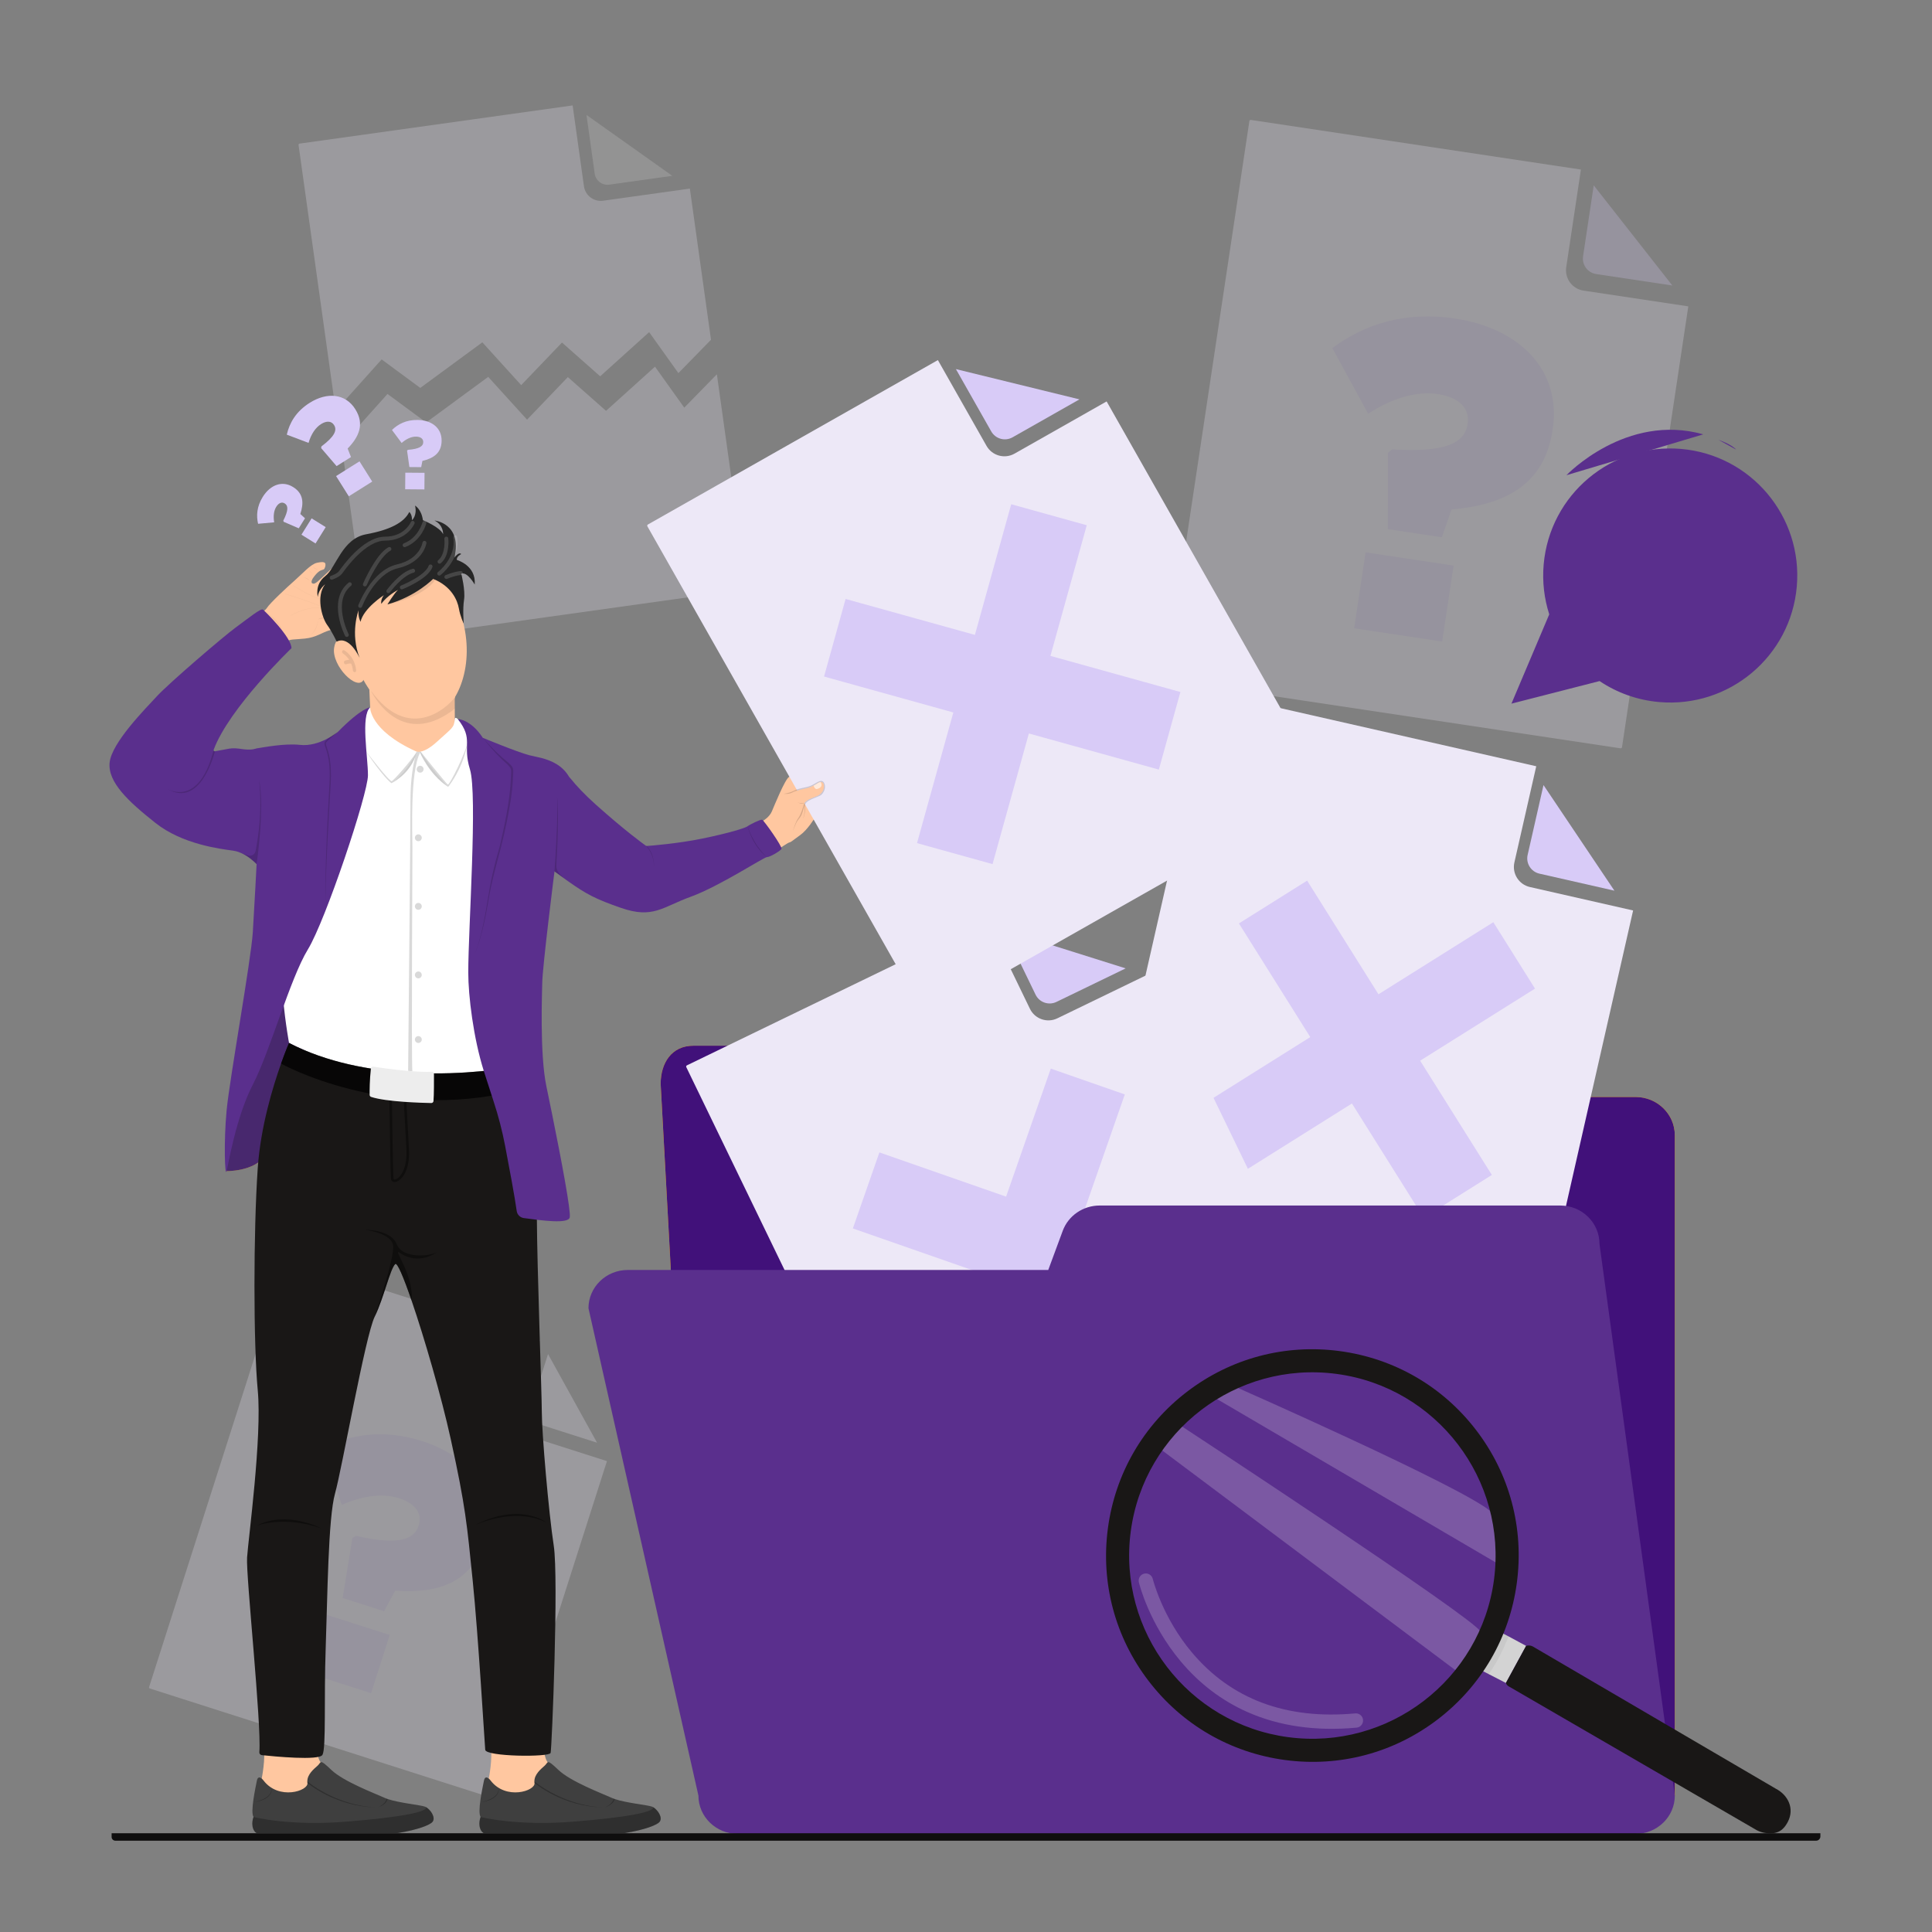 <svg width="245" height="245" viewBox="0 0 245 245" fill="none" xmlns="http://www.w3.org/2000/svg">
<rect x="0" y="0" width="245" height="245" fill="#808080" stroke="none"/>
<g id="Artboard 1 1" clip-path="url(#clip0_2760_40532)">
<g id="Clip path group">
<mask id="mask0_2760_40532" style="mask-type:luminance" maskUnits="userSpaceOnUse" x="0" y="0" width="245" height="245">
<g id="clippath">
<path id="Vector" d="M245 0H0V245H245V0Z" fill="white"/>
</g>
</mask>
<g mask="url(#mask0_2760_40532)">
<g id="Group">
<g id="background">
<g id="Group_2" opacity="0.25">
<path id="Vector_2" d="M90.908 47.464L94.701 74.563C94.711 74.641 94.657 74.713 94.579 74.724L46.949 81.386C46.871 81.398 46.8 81.342 46.788 81.266L43.317 56.455L49.138 49.958L54.042 53.573L61.91 47.791L66.836 53.219L72.009 47.82L76.853 52.1L83.062 46.498L86.773 51.696L90.907 47.464H90.908Z" fill="#EDE9F7"/>
<path id="Vector_3" d="M87.481 23.913L90.164 43.084L86.029 47.316L82.319 42.118L76.109 47.72L71.266 43.44L66.092 48.839L61.167 43.411L53.298 49.193L48.395 45.578L42.574 52.075L37.859 18.375C37.848 18.298 37.903 18.226 37.981 18.213L72.618 13.369L74.051 23.616C74.217 24.796 75.306 25.619 76.487 25.453L87.485 23.915L87.481 23.913Z" fill="#EDE9F7"/>
<path id="Vector_4" d="M75.415 22.017L74.373 14.575L85.259 22.298L77.268 23.416C76.37 23.542 75.541 22.916 75.415 22.018V22.017Z" fill="#CCCCCC"/>
</g>
<g id="Group_3" opacity="0.25">
<g id="Group_4">
<path id="Vector_5" d="M214.097 38.849L205.69 94.751C205.675 94.844 205.588 94.91 205.494 94.895L147.948 86.24C147.855 86.226 147.789 86.139 147.804 86.044L158.435 15.352C158.45 15.259 158.537 15.193 158.631 15.208L200.479 21.502L198.617 33.883C198.402 35.31 199.382 36.638 200.809 36.852L214.097 38.85V38.849Z" fill="#EDE8F7"/>
<path id="Vector_6" d="M200.751 32.496L202.103 23.504L212.074 36.206L202.419 34.755C201.335 34.592 200.588 33.58 200.751 32.496Z" fill="#D8CBF7"/>
</g>
<path id="Vector_7" d="M175.996 57.427L176.526 56.985C183.185 57.407 185.739 56.227 186.106 53.789L186.114 53.733C186.404 51.806 185.053 50.386 182.333 49.977C179.669 49.576 176.518 50.492 173.495 52.472L168.953 44.138C172.931 41.201 178.01 39.415 184.527 40.395C192.858 41.648 198.013 47.06 196.905 54.427L196.888 54.541C195.814 61.681 190.593 64.026 184.072 64.611L182.847 68.135L175.99 67.103L175.996 57.426V57.427ZM173.171 70.042L184.335 71.722L182.886 81.356L171.722 79.677L173.171 70.042Z" fill="#D8CBF7"/>
</g>
<g id="Group_5" opacity="0.25">
<g id="Group_6">
<path id="Vector_8" d="M76.97 185.286L63.271 228.131C63.248 228.203 63.171 228.242 63.099 228.22L18.995 214.118C18.923 214.095 18.883 214.018 18.905 213.945L36.229 159.765C36.253 159.693 36.33 159.653 36.402 159.677L68.475 169.932L65.441 179.421C65.092 180.515 65.693 181.683 66.786 182.032L76.969 185.288L76.97 185.286Z" fill="#EDE8F7"/>
<path id="Vector_9" d="M67.293 178.603L69.497 171.712L75.717 182.955L68.317 180.59C67.485 180.324 67.027 179.435 67.293 178.603Z" fill="#EDE8F7"/>
</g>
<path id="Vector_10" d="M44.684 195.044L45.157 194.764C50.334 195.942 52.49 195.338 53.088 193.47L53.101 193.427C53.573 191.949 52.692 190.663 50.607 189.997C48.566 189.344 45.974 189.665 43.349 190.836L40.839 183.714C44.335 181.912 48.552 181.152 53.547 182.75C59.932 184.792 63.294 189.697 61.489 195.343L61.461 195.43C59.711 200.903 55.312 202.081 50.116 201.713L48.706 204.326L43.451 202.645L44.684 195.044ZM40.865 204.594L49.421 207.329L47.061 214.714L38.504 211.978L40.865 204.594Z" fill="#D8CBF7"/>
</g>
</g>
<g id="folder and files">
<g id="Group_7">
<path id="Vector_11" d="M145.691 139.114V137.462C145.691 134.782 144.246 132.609 141.494 132.609H87.933C85.182 132.609 83.781 134.782 83.781 137.462L88.566 224.99L212.384 227.718V143.966C212.384 141.286 210.154 139.111 207.402 139.111H145.691V139.114Z" fill="#E6AF2E"/>
<path id="Vector_12" d="M145.691 139.114V137.462C145.691 134.782 144.246 132.609 141.494 132.609H87.933C85.182 132.609 83.781 134.782 83.781 137.462L88.566 224.99L212.384 227.718V143.966C212.384 141.286 210.154 139.111 207.402 139.111H145.691V139.114Z" fill="#E6AF2E"/>
<path id="Vector_13" d="M145.691 139.114V137.462C145.691 134.782 144.246 132.609 141.494 132.609H87.933C85.182 132.609 83.781 134.782 83.781 137.462L88.566 224.99L212.384 227.718V143.966C212.384 141.286 210.154 139.111 207.402 139.111H145.691V139.114Z" fill="#41117A"/>
</g>
<g id="Group_8">
<path id="Vector_14" d="M207.097 115.459L194.588 170.524C194.567 170.616 194.474 170.675 194.382 170.654L137.697 157.775C137.606 157.754 137.547 157.661 137.568 157.569L153.387 87.934C153.408 87.843 153.501 87.784 153.593 87.805L194.814 97.17L192.043 109.364C191.724 110.77 192.603 112.165 194.008 112.485L207.097 115.458V115.459Z" fill="#EDE8F7"/>
<path id="Vector_15" d="M193.722 108.414L195.734 99.557L204.727 112.949L195.216 110.788C194.148 110.545 193.478 109.482 193.722 108.414Z" fill="#D8CBF7"/>
<path id="Vector_16" d="M157.111 117.102L165.76 111.674L174.806 126.087L189.372 116.945L194.656 125.366L180.091 134.508L189.185 148.997L180.537 154.425L171.442 139.936L156.877 149.078L151.593 140.657L166.158 131.515L157.111 117.102Z" fill="#D8CBF7"/>
</g>
<g id="Group_9">
<path id="Vector_17" d="M146.167 123.281L170.786 174.101C170.828 174.186 170.791 174.289 170.706 174.331L118.393 199.674C118.307 199.715 118.204 199.679 118.162 199.594L87.03 135.328C86.989 135.242 87.025 135.139 87.11 135.098L125.153 116.669L130.606 127.924C131.234 129.222 132.791 129.762 134.089 129.133L146.168 123.281H146.167Z" fill="#EDE8F7"/>
<path id="Vector_18" d="M131.321 126.132L127.362 117.959L142.749 122.801L133.972 127.053C132.986 127.531 131.8 127.12 131.322 126.133L131.321 126.132Z" fill="#D8CBF7"/>
<path id="Vector_19" d="M108.153 155.781L111.518 146.14L127.585 151.748L133.252 135.512L142.638 138.787L136.971 155.024L153.123 160.661L149.758 170.302L133.606 164.664L127.939 180.9L118.553 177.625L124.22 161.389L108.153 155.781Z" fill="#D8CBF7"/>
</g>
<path id="Vector_20" d="M134.767 156.082L132.93 161.047H79.607C76.855 161.047 74.625 163.22 74.625 165.901L88.568 227.702C88.568 230.382 90.798 232.555 93.55 232.555H207.404C210.155 232.555 212.386 230.382 212.386 227.702L202.831 157.729C202.831 155.048 200.6 152.874 197.849 152.874H139.454C137.354 152.874 135.48 154.157 134.767 156.081V156.082Z" fill="#5A2F8D"/>
</g>
<g id="magnifying glass">
<g id="Group_10">
<path id="Vector_21" d="M188.39 206.012L191.312 207.519L193.529 208.716L190.965 213.421L188.807 212.307L185.934 210.826L188.39 206.012Z" fill="#D3D3D3"/>
<path id="Vector_22" d="M193.529 208.716C193.806 208.626 194.106 208.652 194.363 208.784L225.171 226.814C226.798 227.653 227.568 229.384 226.728 231.011C226.069 232.288 225.227 232.623 223.879 232.443C223.511 232.394 223.146 232.282 222.797 232.102L191.341 213.861C191.163 213.769 191.028 213.611 190.965 213.42L193.529 208.714V208.716Z" fill="#191716"/>
<path id="Vector_23" opacity="0.05" d="M185.933 210.826L188.806 212.307C190.009 210.452 190.459 209.567 191.311 207.519L188.389 206.012L185.933 210.826Z" fill="black"/>
<g id="Group_11">
<g id="Group_12" opacity="0.54">
<path id="Vector_24" opacity="0.38" d="M147.391 183.941L184.551 211.788C184.551 211.788 188.851 208.764 187.715 206.858C186.58 204.952 149.927 180.914 149.927 180.914C149.927 180.914 146.161 182.289 147.391 183.941Z" fill="#F9F9F9"/>
<path id="Vector_25" opacity="0.38" d="M154.343 177.427L189.645 198.119C189.645 198.119 192.931 194.838 188.959 191.595C184.986 188.352 157.017 176.023 157.017 176.023C157.017 176.023 153.224 173.236 154.343 177.427Z" fill="#F9F9F9"/>
<path id="Vector_26" opacity="0.38" d="M172.845 218.303C172.79 218.713 172.459 219.046 172.029 219.085C166.871 219.563 162.205 218.893 158.162 217.095C154.915 215.651 152.069 213.484 149.705 210.653C145.695 205.854 144.472 200.859 144.421 200.648C144.305 200.16 144.606 199.672 145.094 199.555C145.582 199.439 146.07 199.74 146.187 200.227C146.198 200.274 147.384 205.071 151.143 209.544C156.14 215.486 163.11 218.088 171.863 217.279C172.361 217.232 172.804 217.6 172.85 218.098C172.856 218.168 172.855 218.237 172.846 218.303H172.845Z" fill="#F9F9F9"/>
</g>
<path id="Vector_27" d="M150.531 176.485C144.98 180.731 141.417 186.883 140.494 193.81C139.572 200.736 141.403 207.607 145.649 213.156C149.894 218.706 156.047 222.269 162.973 223.192C169.899 224.114 176.77 222.283 182.319 218.038C187.869 213.793 191.432 207.64 192.354 200.714C193.277 193.787 191.446 186.917 187.201 181.368C182.956 175.818 176.803 172.255 169.877 171.332C162.951 170.41 156.08 172.241 150.531 176.486V176.485ZM189.456 200.327C187.766 213.027 176.058 221.983 163.359 220.292C150.658 218.602 141.702 206.894 143.392 194.195C145.083 181.494 156.79 172.538 169.49 174.228C182.189 175.919 191.145 187.626 189.455 200.326L189.456 200.327Z" fill="#191716"/>
</g>
</g>
</g>
<g id="exclamation mark">
<path id="Vector_28" d="M213.204 56.931C204.34 56.157 196.528 62.717 195.756 71.58C195.564 73.784 195.826 75.923 196.463 77.905L191.668 89.23L202.844 86.368C205.028 87.832 207.602 88.783 210.406 89.028C219.27 89.801 227.082 83.241 227.854 74.378C228.625 65.515 222.067 57.702 213.204 56.931Z" fill="#5A2F8D"/>
<path id="Vector_29" d="M198.645 60.261C198.645 60.261 206.193 52.324 215.996 55.081L198.645 60.261Z" fill="#5A2F8D"/>
<path id="Vector_30" d="M217.93 55.778C217.93 55.778 219.553 56.331 220.161 57.013L217.93 55.778Z" fill="#5A2F8D"/>
</g>
<g id="question marks">
<path id="Vector_31" d="M35.967 66.164L35.926 66.02C36.58 64.735 36.565 64.128 36.113 63.846L36.102 63.84C35.744 63.617 35.347 63.764 35.032 64.269C34.725 64.762 34.637 65.467 34.77 66.236L32.728 66.423C32.487 65.382 32.568 64.222 33.32 63.013C34.283 61.467 35.798 60.908 37.164 61.76L37.185 61.773C38.509 62.598 38.528 63.835 38.084 65.179L38.678 65.724L37.886 66.996L35.966 66.165L35.967 66.164ZM38.227 67.805L39.517 65.734L41.304 66.847L40.015 68.919L38.227 67.805Z" fill="#D8CBF7"/>
<path id="Vector_32" d="M51.618 57.155L51.718 57.045C53.156 56.932 53.666 56.602 53.671 56.07V56.058C53.675 55.636 53.343 55.374 52.747 55.369C52.165 55.364 51.519 55.657 50.933 56.173L49.708 54.529C50.47 53.779 51.501 53.243 52.926 53.254C54.746 53.268 56.014 54.269 56.002 55.879V55.903C55.99 57.464 54.944 58.124 53.567 58.448L53.412 59.239L51.914 59.227L51.621 57.156L51.618 57.155ZM51.397 59.94L53.837 59.959L53.82 62.065L51.38 62.045L51.397 59.94Z" fill="#D8CBF7"/>
<path id="Vector_33" d="M40.724 56.824L40.759 56.612C42.416 55.362 42.778 54.566 42.37 53.916L42.361 53.902C42.038 53.388 41.432 53.327 40.707 53.783C39.998 54.229 39.44 55.084 39.129 56.163L36.368 55.119C36.71 53.62 37.545 52.168 39.281 51.078C41.499 49.684 43.813 49.914 45.046 51.877L45.064 51.907C46.258 53.809 45.504 55.42 44.084 56.881L44.51 57.96L42.684 59.108L40.723 56.824H40.724ZM42.617 60.372L45.59 58.504L47.202 61.07L44.229 62.938L42.617 60.372Z" fill="#D8CBF7"/>
</g>
<g id="human">
<g id="Group_13">
<path id="Vector_34" d="M41.406 74.398C41.692 74.288 43.219 72.576 43.751 72.133C44.284 71.689 44.196 71.062 43.676 71.075C43.158 71.085 42.563 71.607 41.36 72.753C40.157 73.899 39.896 74.12 39.615 73.983C39.335 73.844 39.681 73.324 39.681 73.324C40.769 71.78 41.03 72.597 41.229 71.905C41.428 71.214 40.998 71.199 40.198 71.368C39.397 71.539 38.35 72.754 37.394 73.589C36.438 74.425 34.211 76.502 33.847 77.093C33.647 77.415 32.829 78.009 32.126 78.482C32.766 79.634 33.713 81.638 34.176 82.555C34.224 82.526 34.271 82.499 34.316 82.474C35.101 82.05 35.781 81.609 36.212 81.378C36.887 81.015 37.187 81.129 38.661 80.979C40.135 80.829 40.78 80.219 41.819 79.921C42.858 79.623 43.042 79.654 43.625 79.275C44.207 78.895 44.433 78.901 44.864 78.622C44.956 78.563 45.021 78.493 45.058 78.42V78.417C45.066 78.402 45.073 78.388 45.078 78.372C45.169 78.106 44.931 77.795 44.367 77.666C43.993 77.582 43.429 77.73 42.951 77.901C42.506 78.062 42.138 78.243 42.073 78.275C42.102 78.259 42.131 78.241 42.162 78.222C42.163 78.222 42.163 78.221 42.164 78.22C42.21 78.189 42.256 78.157 42.304 78.12C42.73 77.79 43.233 77.207 43.915 76.705C44.731 76.106 46.73 74.383 47.2 74.012C47.671 73.64 47.203 73.086 46.926 73.016C46.65 72.945 46.266 73.244 45.666 73.692C45.065 74.141 42.803 75.993 42.444 76.019C42.085 76.044 42.154 75.745 42.371 75.64C42.59 75.535 43.423 74.867 43.881 74.631C44.338 74.395 45.635 72.634 46.129 72.284C46.623 71.932 46.512 71.308 46.182 71.128C45.854 70.948 45.592 71.079 45.108 71.566C44.623 72.051 43.205 73.37 42.134 74.191C41.063 75.012 41.118 74.511 41.404 74.4L41.406 74.398Z" fill="#FFC7A0"/>
<path id="Vector_35" opacity="0.1" d="M33.946 77.785C33.946 77.785 35.379 78.726 35.813 80.004C35.813 80.004 35.402 78.924 33.946 77.785Z" fill="black"/>
<path id="Vector_36" opacity="0.1" d="M42.142 77.933C42.095 77.97 42.049 78.003 42.003 78.034C42.002 78.034 42 78.035 41.999 78.036C41.959 78.061 41.926 78.08 41.911 78.089C41.907 78.091 41.905 78.092 41.902 78.094C41.902 78.094 41.554 78.365 41.032 78.412C40.527 78.457 40.328 78.543 40.317 78.548C40.331 78.537 40.551 78.361 41.068 78.324C41.096 78.321 41.126 78.318 41.153 78.309C41.302 78.267 41.808 78.119 42.144 77.933H42.142Z" fill="black"/>
<path id="Vector_37" opacity="0.1" d="M42.424 75.959C42.424 75.959 42.918 76.466 42.881 76.909C42.881 76.909 42.929 76.321 42.424 75.959Z" fill="black"/>
<path id="Vector_38" opacity="0.1" d="M39.271 73.638C39.271 73.638 38.742 73.169 38.3 73.227C38.3 73.227 38.885 73.151 39.271 73.638Z" fill="black"/>
<path id="Vector_39" opacity="0.1" d="M41.003 74.36C41.003 74.36 40.572 73.799 40.129 73.772C40.129 73.772 40.718 73.809 41.003 74.36Z" fill="black"/>
<path id="Vector_40" opacity="0.1" d="M42.014 75.608C42.014 75.608 41.868 74.916 41.48 74.699C41.48 74.699 41.994 74.987 42.014 75.608Z" fill="black"/>
<path id="Vector_41" opacity="0.1" d="M40.387 72.222C40.387 72.222 39.963 72.267 39.673 71.84C39.673 71.84 39.975 72.181 40.387 72.222Z" fill="black"/>
<path id="Vector_42" opacity="0.1" d="M42.347 72.048C42.347 72.048 42.469 72.445 42.849 72.541C42.849 72.541 42.52 72.432 42.347 72.048Z" fill="black"/>
<path id="Vector_43" opacity="0.1" d="M44.462 72.224C44.462 72.224 44.585 72.621 44.965 72.716C44.965 72.716 44.635 72.607 44.462 72.224Z" fill="black"/>
<path id="Vector_44" opacity="0.1" d="M45.394 74.081C45.394 74.081 45.451 74.492 45.812 74.645C45.812 74.645 45.504 74.485 45.394 74.081Z" fill="black"/>
<path id="Vector_45" opacity="0.1" d="M43.949 75.062C43.949 75.062 44.019 75.562 44.458 75.748C44.458 75.748 44.083 75.553 43.949 75.062Z" fill="black"/>
<path id="Vector_46" opacity="0.1" d="M39.17 72.216C39.17 72.216 39.293 72.613 39.673 72.709C39.673 72.709 39.343 72.6 39.17 72.216Z" fill="black"/>
<path id="Vector_47" opacity="0.1" d="M41.2 72.858C41.2 72.858 41.35 73.343 41.813 73.458C41.813 73.458 41.411 73.325 41.2 72.858Z" fill="black"/>
<path id="Vector_48" opacity="0.1" d="M43.011 73.524C43.011 73.524 43.16 74.01 43.623 74.125C43.623 74.125 43.222 73.991 43.011 73.524Z" fill="black"/>
<path id="Vector_49" opacity="0.05" d="M39.459 80.511C39.459 80.511 40.154 79.82 40.327 78.695C40.327 78.695 40.291 79.778 39.459 80.511Z" fill="black"/>
<path id="Vector_50" opacity="0.1" d="M42.196 78.172C42.196 78.172 42.311 78.718 42.866 78.88C42.866 78.88 42.463 78.769 42.196 78.172Z" fill="black"/>
<g id="Group_14" opacity="0.05">
<path id="Vector_51" d="M36.898 78.061C36.892 78.061 36.886 78.058 36.882 78.052C36.877 78.043 36.88 78.034 36.888 78.029C36.895 78.025 37.546 77.638 38.423 77.356C39.234 77.097 40.408 76.876 41.399 77.303C41.407 77.307 41.411 77.317 41.407 77.326C41.404 77.334 41.394 77.338 41.385 77.334C39.506 76.524 36.931 78.041 36.906 78.057C36.903 78.058 36.901 78.059 36.898 78.059V78.061Z" fill="black"/>
</g>
<g id="Group_15" opacity="0.05">
<path id="Vector_52" d="M41.853 77.533C41.853 77.533 41.842 77.532 41.839 77.527C41.308 76.902 36.246 75.357 36.195 75.343C36.186 75.34 36.181 75.33 36.184 75.322C36.186 75.313 36.196 75.308 36.205 75.311C36.414 75.374 41.327 76.874 41.864 77.506C41.87 77.513 41.869 77.524 41.862 77.529C41.859 77.532 41.856 77.533 41.852 77.533H41.853Z" fill="black"/>
</g>
<g id="Group_16" opacity="0.05">
<path id="Vector_53" d="M40.977 76.043H40.975C39.751 75.928 37.206 74.289 37.181 74.272C37.174 74.267 37.171 74.256 37.176 74.249C37.181 74.241 37.192 74.239 37.2 74.244C37.225 74.26 39.762 75.895 40.979 76.009C40.989 76.009 40.995 76.018 40.993 76.027C40.993 76.036 40.986 76.042 40.977 76.043Z" fill="black"/>
</g>
</g>
<g id="head">
<path id="Vector_54" d="M58.823 93.148L58.807 96.286L56.507 97.107L49.246 97.924C49.246 97.924 43.032 96.334 43.663 93.949C43.663 93.949 46.886 92.793 46.954 91.349C46.986 90.678 46.918 89.021 46.836 87.438C46.74 85.61 46.626 83.882 46.626 83.882L57.727 88.033C57.723 88.053 57.722 88.071 57.722 88.09C57.722 88.114 57.718 88.148 57.716 88.188C57.716 88.191 57.716 88.194 57.716 88.198C57.711 88.259 57.706 88.332 57.699 88.404V88.408C57.694 88.471 57.687 88.532 57.68 88.586C57.675 88.638 57.669 88.695 57.663 88.759C57.654 88.862 57.657 89.141 57.666 89.475C57.669 89.584 57.671 89.726 57.672 89.888C57.679 90.627 57.678 91.777 57.677 91.985C57.677 92.034 57.824 92.081 57.824 92.13C57.826 92.352 58.8 92.939 58.826 93.15L58.823 93.148Z" fill="#FFC7A0"/>
<path id="Vector_55" d="M58.863 79.462C60.1 85.208 57.666 90.516 54.146 91.194C50.133 91.967 45.908 88.093 44.671 82.347C43.434 76.6 43.009 71.654 49.665 70.385C58.168 68.763 57.625 73.716 58.863 79.462Z" fill="#FFC7A0"/>
<path id="Vector_56" opacity="0.08" d="M57.661 88.756C57.651 88.859 57.655 89.138 57.663 89.473C57.667 89.582 57.668 89.724 57.669 89.885C51.704 94.501 48.19 89.598 47.276 88.032C47.121 87.767 47.041 87.597 47.036 87.585C51.742 94.095 56.611 89.903 57.688 88.417C57.691 88.412 57.694 88.409 57.696 88.404C57.691 88.467 57.684 88.528 57.678 88.582C57.673 88.635 57.667 88.691 57.661 88.755V88.756Z" fill="black"/>
<g id="Group_17">
<path id="Vector_57" d="M44.55 81.774C44.55 81.774 42.668 79.93 42.365 82.19C42.062 84.45 45.282 87.667 46.092 86.23C46.902 84.793 44.55 81.774 44.55 81.774Z" fill="#FFC7A0"/>
<path id="Vector_58" opacity="0.1" d="M43.665 82.472C43.557 82.411 43.435 82.453 43.392 82.566C43.349 82.68 43.401 82.822 43.508 82.885C43.515 82.889 43.932 83.136 44.284 83.671C44.005 83.675 43.767 83.774 43.728 83.791C43.625 83.837 43.584 83.973 43.637 84.094C43.679 84.188 43.764 84.247 43.85 84.246C43.873 84.246 43.898 84.241 43.92 84.231C44.02 84.187 44.328 84.093 44.546 84.172C44.643 84.414 44.718 84.691 44.748 85.005C44.76 85.135 44.864 85.241 44.98 85.241C44.98 85.241 44.982 85.241 44.983 85.241C45.097 85.239 45.178 85.135 45.166 85.007C44.996 83.255 43.722 82.503 43.668 82.472H43.665Z" fill="#272727"/>
</g>
<path id="Vector_59" opacity="0.1" d="M49.133 76.648C49.133 76.648 53.601 75.833 55.229 73.497C56.857 71.161 53.193 73.905 53.193 73.905L49.133 76.647V76.648Z" fill="#272727"/>
<path id="Vector_60" d="M54.928 73.409C54.928 73.409 52.782 75.627 49.132 76.648C49.132 76.648 50.032 75.183 50.472 74.809C50.472 74.809 49.078 75.527 48.359 76.575C48.359 76.575 48.22 76.093 48.675 75.48C48.675 75.48 46.118 77.114 45.717 78.85C45.717 78.85 45.383 78.224 45.466 77.406C45.466 77.406 44.365 80.304 45.614 83.447C45.614 83.447 44.319 80.52 42.694 81.368C42.694 81.368 42.145 80.155 41.477 79.231C40.81 78.306 40.055 75.582 41.231 74.099C41.231 74.099 40.36 74.756 40.303 75.717C40.303 75.717 39.858 74.13 41.246 73.055C42.635 71.981 43.37 68.314 46.426 67.754C49.483 67.192 51.234 66.263 51.902 64.927C51.902 64.927 52.257 65.192 52.251 65.966C52.251 65.966 52.936 65.371 52.632 64.115C52.632 64.115 53.443 64.569 53.629 65.964C53.629 65.964 55.839 66.858 56.191 67.749C56.191 67.749 56.273 66.604 55.099 66.005C55.099 66.005 58.619 66.345 57.634 70.708C57.634 70.708 58.174 69.93 58.485 70.262C58.485 70.262 57.837 70.583 57.94 71.011C57.94 71.011 60.393 71.684 60.199 74.127C60.199 74.127 59.259 72.447 58.498 72.758C58.498 72.758 59.033 74.865 58.847 76.056C58.66 77.249 58.803 79.071 58.803 79.071C58.803 79.071 58.37 78.198 58.19 77.159C58.009 76.12 57.254 74.341 54.925 73.409H54.928Z" fill="#262626"/>
<path id="Vector_61" opacity="0.15" d="M45.677 76.833C45.677 76.833 47.292 72.538 50.403 71.818C53.513 71.098 53.824 68.844 53.824 68.844" stroke="#FEFEFE" stroke-width="0.5" stroke-miterlimit="10" stroke-linecap="round"/>
<path id="Vector_62" opacity="0.15" d="M49.249 74.963C49.249 74.963 50.874 72.747 52.386 72.38" stroke="#FEFEFE" stroke-width="0.5" stroke-miterlimit="10" stroke-linecap="round"/>
<path id="Vector_63" opacity="0.15" d="M50.959 74.486C50.959 74.486 54.108 73.224 54.597 71.832" stroke="#FEFEFE" stroke-width="0.5" stroke-miterlimit="10" stroke-linecap="round"/>
<path id="Vector_64" opacity="0.15" d="M55.697 72.738C55.697 72.738 58.178 70.843 57.722 68.127" stroke="#FEFEFE" stroke-width="0.5" stroke-miterlimit="10" stroke-linecap="round"/>
<path id="Vector_65" opacity="0.15" d="M58.436 72.67C58.436 72.67 57.847 72.674 56.606 73.165" stroke="#FEFEFE" stroke-width="0.5" stroke-miterlimit="10" stroke-linecap="round"/>
<path id="Vector_66" opacity="0.15" d="M42.058 73.258C42.058 73.258 42.887 73.002 43.209 72.554C43.532 72.106 46.163 68.312 48.827 68.308C51.492 68.305 52.328 66.304 52.328 66.304" stroke="#FEFEFE" stroke-width="0.5" stroke-miterlimit="10" stroke-linecap="round"/>
<path id="Vector_67" opacity="0.15" d="M43.982 80.518C43.982 80.518 41.769 76.205 44.355 74.089" stroke="#FEFEFE" stroke-width="0.5" stroke-miterlimit="10" stroke-linecap="round"/>
<path id="Vector_68" opacity="0.15" d="M53.817 66.309C53.817 66.309 53.273 68.382 51.314 69.134" stroke="#FEFEFE" stroke-width="0.5" stroke-miterlimit="10" stroke-linecap="round"/>
<path id="Vector_69" opacity="0.15" d="M56.6 68.304C56.6 68.304 56.829 70.316 55.74 71.227" stroke="#FEFEFE" stroke-width="0.5" stroke-miterlimit="10" stroke-linecap="round"/>
<path id="Vector_70" opacity="0.15" d="M46.272 74.112C46.272 74.112 47.844 70.45 49.38 69.617" stroke="#FEFEFE" stroke-width="0.5" stroke-miterlimit="10" stroke-linecap="round"/>
</g>
<g id="Group_18">
<g id="Group_19">
<path id="Vector_71" d="M28.741 148.513C28.741 148.513 32.194 148.574 33.6 146.577C35.007 144.582 39.912 129.114 39.912 129.114L34.909 123.326L29.317 141.016C29.317 141.016 28.525 147.767 28.741 148.512V148.513Z" fill="#E6AF2E"/>
<path id="Vector_72" d="M28.741 148.513C28.741 148.513 32.194 148.574 33.6 146.577C35.007 144.582 39.912 129.114 39.912 129.114L34.909 123.326L29.317 141.016C29.317 141.016 28.525 147.767 28.741 148.512V148.513Z" fill="#48286E"/>
</g>
<path id="Vector_73" d="M64.484 135.391C64.484 135.391 59.118 136.395 52.303 136.049C52.121 136.04 51.938 136.03 51.754 136.018C46.932 135.725 41.452 134.741 36.653 132.26C36.653 132.26 36.55 131.705 36.414 130.818C36.08 128.645 35.546 124.483 35.835 121.677C36.243 117.726 44.942 90.505 46.935 89.706C46.935 89.706 46.858 92.585 52.653 95.236C52.653 95.236 52.714 95.283 52.845 95.311C52.956 95.337 53.116 95.35 53.33 95.311C53.779 95.231 54.467 94.93 55.429 94.048C57.388 92.252 57.566 92.323 57.673 91.185C57.705 90.847 58.054 91.185 58.054 91.185L60.001 92.519L62.041 104.172L64.311 133.2L64.482 135.387L64.484 135.391Z" fill="white"/>
<path id="Vector_74" opacity="0.15" d="M52.846 95.316C52.81 95.397 51.604 97.994 49.621 99.318C49.621 99.318 48.488 98.446 46.394 95.241C46.484 95.359 49.394 99.171 49.682 99.056C49.947 98.949 51.971 96.646 52.675 95.598C52.681 95.587 52.688 95.576 52.696 95.566C52.757 95.474 52.807 95.393 52.843 95.325C52.845 95.32 52.848 95.318 52.848 95.316H52.846Z" fill="black"/>
<path id="Vector_75" opacity="0.15" d="M59.38 93.759C59.288 94.459 58.823 97.124 56.896 99.713C56.857 99.767 56.776 99.77 56.73 99.72C56.324 99.268 54.543 97.303 53.342 95.326C53.338 95.322 53.338 95.32 53.335 95.316C53.435 95.439 56.589 99.38 56.791 99.495C56.988 99.607 59.13 95.415 59.38 93.759Z" fill="black"/>
<path id="Vector_76" opacity="0.15" d="M53.264 95.442C51.983 97.985 52.298 105.551 52.3 107.474C52.304 109.373 52.16 133.296 52.288 135.848C52.111 135.834 51.934 135.82 51.755 135.804C51.783 133.065 52.054 104.99 52.054 101.364C52.054 98.771 52.42 96.905 52.655 95.978C52.755 95.587 52.829 95.363 52.843 95.32C52.843 95.317 52.843 95.315 52.845 95.315C52.848 95.315 52.845 95.312 52.845 95.312C52.951 95.337 53.099 95.35 53.297 95.319C53.317 95.315 53.33 95.314 53.33 95.314C53.307 95.354 53.284 95.397 53.263 95.441L53.264 95.442Z" fill="black"/>
<path id="Vector_77" opacity="0.2" d="M52.844 95.321C52.831 95.362 52.755 95.587 52.657 95.977C51.797 98.287 49.7 99.282 49.621 99.318C51.572 98.015 52.772 95.478 52.844 95.322V95.321Z" fill="black"/>
<path id="Vector_78" opacity="0.2" d="M56.731 99.72C54.375 98.129 53.266 95.442 53.266 95.442C53.288 95.398 53.31 95.355 53.333 95.315L53.343 95.327C54.544 97.304 56.326 99.268 56.731 99.721V99.72Z" fill="black"/>
<path id="Vector_79" opacity="0.15" d="M53.28 97.979C53.52 97.979 53.715 97.784 53.715 97.544C53.715 97.304 53.52 97.109 53.28 97.109C53.04 97.109 52.845 97.304 52.845 97.544C52.845 97.784 53.04 97.979 53.28 97.979Z" fill="black"/>
<path id="Vector_80" opacity="0.15" d="M53.05 106.674C53.29 106.674 53.485 106.48 53.485 106.24C53.485 105.999 53.29 105.805 53.05 105.805C52.81 105.805 52.615 105.999 52.615 106.24C52.615 106.48 52.81 106.674 53.05 106.674Z" fill="black"/>
<path id="Vector_81" opacity="0.15" d="M53.05 115.371C53.29 115.371 53.485 115.176 53.485 114.936C53.485 114.696 53.29 114.501 53.05 114.501C52.81 114.501 52.615 114.696 52.615 114.936C52.615 115.176 52.81 115.371 53.05 115.371Z" fill="black"/>
<path id="Vector_82" opacity="0.15" d="M53.05 124.067C53.29 124.067 53.485 123.872 53.485 123.632C53.485 123.392 53.29 123.197 53.05 123.197C52.81 123.197 52.615 123.392 52.615 123.632C52.615 123.872 52.81 124.067 53.05 124.067Z" fill="black"/>
<path id="Vector_83" opacity="0.15" d="M53.05 132.259C53.29 132.259 53.485 132.065 53.485 131.825C53.485 131.584 53.29 131.39 53.05 131.39C52.81 131.39 52.615 131.584 52.615 131.825C52.615 132.065 52.81 132.259 53.05 132.259Z" fill="black"/>
</g>
<g id="Group_20">
<g id="Group_21">
<path id="Vector_84" d="M61.98 225.54C61.98 225.54 62.507 223.011 62.225 221.354C61.943 219.695 68.917 219.988 68.917 219.988C68.917 219.988 68.77 222.591 69.451 223.481C70.132 224.369 69.725 225.949 69.725 225.949L66.838 228.735L63.672 228.115C63.672 228.115 61.795 226.664 61.98 225.541V225.54Z" fill="#FFC7A0"/>
<path id="Vector_85" d="M61.032 232.167C61.104 232.285 61.195 232.38 61.325 232.457H79.201C81.919 232.021 83.333 231.394 83.627 231.055C84.102 230.502 83.388 229.474 82.804 229.157C82.761 229.134 82.719 229.116 82.68 229.101C82.129 228.894 79.4 228.635 77.947 228.136C77.915 228.125 77.883 228.112 77.851 228.101C77.763 228.068 77.68 228.034 77.604 228.001C76.293 227.409 72.355 225.92 70.808 224.443C69.259 222.967 69.565 223.47 69.073 223.907C68.611 224.317 67.752 225.003 67.767 225.917C67.767 225.977 67.773 226.038 67.782 226.101C67.927 227.105 64.147 228.339 62.203 225.775C62.203 225.775 61.549 224.895 61.364 225.836C61.178 226.777 60.525 229.771 60.945 230.416C60.945 230.416 60.548 231.387 61.031 232.168L61.032 232.167Z" fill="#3F3F3F"/>
<path id="Vector_86" opacity="0.25" d="M76.423 229.2C71.229 229.074 67.783 226.098 67.783 226.098C67.774 226.037 67.769 225.975 67.768 225.915C71.539 228.821 75.41 229.161 76.423 229.199V229.2Z" fill="black"/>
<path id="Vector_87" opacity="0.35" d="M76.65 229.204C76.617 229.204 76.558 229.204 76.476 229.202C76.533 229.202 76.592 229.204 76.65 229.204Z" fill="#191716"/>
<path id="Vector_88" opacity="0.25" d="M77.947 228.134C77.865 228.477 77.572 228.913 76.692 229.199C76.805 229.156 77.593 228.836 77.851 228.1C77.882 228.111 77.915 228.123 77.947 228.134Z" fill="black"/>
<path id="Vector_89" opacity="0.25" d="M61.032 232.167C61.104 232.285 61.195 232.38 61.325 232.457H79.201C81.919 232.021 83.333 231.394 83.627 231.055C84.102 230.502 83.388 229.475 82.804 229.157C83.082 229.735 79.793 230.447 72.612 231.014C65.432 231.58 60.946 230.415 60.946 230.415C60.946 230.415 60.549 231.385 61.032 232.167Z" fill="black"/>
<path id="Vector_90" opacity="0.25" d="M60.886 228.542C60.886 228.542 63.28 228.222 63.257 226.732C63.257 226.732 63.552 228.247 60.886 228.542Z" fill="black"/>
</g>
<g id="Group_22">
<path id="Vector_91" d="M33.187 225.54C33.187 225.54 33.713 223.011 33.431 221.354C33.15 219.695 40.124 219.988 40.124 219.988C40.124 219.988 39.977 222.591 40.658 223.481C41.339 224.369 40.931 225.949 40.931 225.949L38.045 228.735L34.878 228.115C34.878 228.115 33.002 226.664 33.187 225.541V225.54Z" fill="#FFC7A0"/>
<path id="Vector_92" d="M32.237 232.167C32.309 232.285 32.4 232.38 32.53 232.457H50.406C53.125 232.021 54.538 231.394 54.832 231.055C55.308 230.502 54.593 229.474 54.009 229.157C53.966 229.134 53.925 229.116 53.885 229.101C53.334 228.894 50.605 228.635 49.152 228.136C49.12 228.125 49.088 228.112 49.056 228.101C48.968 228.068 48.885 228.034 48.809 228.001C47.498 227.409 43.56 225.92 42.013 224.443C40.464 222.967 40.77 223.47 40.278 223.907C39.816 224.317 38.958 225.003 38.972 225.917C38.972 225.977 38.978 226.038 38.987 226.101C39.133 227.105 35.352 228.339 33.408 225.775C33.408 225.775 32.754 224.895 32.569 225.836C32.383 226.777 31.73 229.771 32.15 230.416C32.15 230.416 31.753 231.387 32.236 232.168L32.237 232.167Z" fill="#3F3F3F"/>
<path id="Vector_93" opacity="0.25" d="M47.629 229.2C42.435 229.074 38.989 226.098 38.989 226.098C38.981 226.037 38.976 225.975 38.975 225.915C42.745 228.821 46.616 229.161 47.629 229.199V229.2Z" fill="black"/>
<path id="Vector_94" opacity="0.35" d="M47.856 229.204C47.823 229.204 47.764 229.204 47.682 229.202C47.74 229.202 47.798 229.204 47.856 229.204Z" fill="#191716"/>
<path id="Vector_95" opacity="0.25" d="M49.152 228.134C49.07 228.477 48.777 228.913 47.898 229.199C48.01 229.156 48.798 228.836 49.056 228.1C49.087 228.111 49.12 228.123 49.152 228.134Z" fill="black"/>
<path id="Vector_96" opacity="0.25" d="M32.237 232.167C32.309 232.285 32.4 232.38 32.53 232.457H50.406C53.125 232.021 54.538 231.394 54.832 231.055C55.308 230.502 54.593 229.475 54.009 229.157C54.287 229.735 50.998 230.447 43.817 231.014C36.637 231.58 32.151 230.415 32.151 230.415C32.151 230.415 31.755 231.385 32.237 232.167Z" fill="black"/>
<path id="Vector_97" opacity="0.25" d="M32.093 228.542C32.093 228.542 34.486 228.222 34.463 226.732C34.463 226.732 34.758 228.247 32.093 228.542Z" fill="black"/>
</g>
<g id="Group_23">
<path id="Vector_98" d="M69.82 222.294C69.66 222.851 61.613 222.771 61.532 221.895C61.452 221.018 60.656 207.393 59.938 200.38C59.221 193.368 59.062 191.137 57.15 182.45C55.971 177.097 53.824 169.684 52.195 164.934C51.182 161.978 50.371 160.054 50.117 160.3C49.462 160.936 48.706 164.512 47.512 166.982C47.509 166.989 47.508 166.992 47.508 166.992C46.312 169.462 43.365 186.276 42.487 189.384C41.611 192.492 41.531 202.533 41.302 208.988C41.073 215.442 41.372 221.658 40.893 222.534C40.477 223.296 34.692 222.732 33.196 222.572C33.008 222.552 32.872 222.384 32.888 222.194C33.173 218.571 31.179 199.817 31.332 197.512C31.491 195.122 33.244 182.213 32.687 176.316C32.129 170.42 32.129 156.156 32.687 148.109C33.046 142.921 34.589 137.837 35.641 134.88C36.222 133.247 36.652 132.262 36.652 132.262C36.652 132.262 47.585 140.543 64.482 135.393C65.593 138.902 66.614 141.651 66.614 141.651C66.614 141.651 66.689 141.766 66.815 141.968C67.369 142.863 68.893 145.462 69.024 147.153C69.138 148.647 68.797 149.934 68.48 150.983C68.356 151.389 68.237 151.761 68.149 152.094C68.093 152.303 68.075 153.178 68.081 154.497C68.11 160.719 68.707 176.791 68.707 179.028C68.707 181.736 69.582 191.856 70.221 196.001C70.858 200.144 69.981 221.739 69.823 222.297L69.82 222.294Z" fill="#191716"/>
<g id="Group_24" opacity="0.4">
<path id="Vector_99" d="M50.047 149.894C49.793 149.894 49.608 149.732 49.581 149.48C49.497 148.69 49.374 139.066 49.368 138.657V138.561L51.408 137.397L51.422 137.658C51.424 137.702 51.655 142.076 51.86 145.708C52.031 148.716 50.721 149.84 50.098 149.89C50.081 149.891 50.063 149.892 50.047 149.892V149.894ZM49.692 138.747C49.706 139.773 49.825 148.71 49.902 149.445C49.909 149.514 49.935 149.581 50.072 149.57C50.639 149.525 51.687 148.315 51.539 145.727C51.362 142.605 51.167 138.935 51.114 137.936L49.691 138.747H49.692Z" fill="black"/>
</g>
<g id="Group_25">
<path id="Vector_100" d="M66.022 136.512L65.442 138.31C49.017 142.365 35.643 134.878 35.643 134.878C36.223 133.245 36.655 132.26 36.655 132.26C41.453 134.742 46.934 135.725 51.755 136.018C51.939 136.03 52.123 136.04 52.304 136.049C59.12 136.394 64.485 135.391 64.485 135.391C65.193 135.513 65.683 135.937 66.023 136.512H66.022Z" fill="#070606"/>
<path id="Vector_101" d="M54.972 139.629C54.959 139.773 54.839 139.879 54.695 139.878C53.6 139.858 48.994 139.741 47.061 139.102C46.95 139.066 46.875 138.962 46.873 138.845C46.869 138.339 46.873 136.915 47.033 135.513C47.05 135.358 47.192 135.247 47.346 135.271C48.038 135.375 49.92 135.646 51.756 135.805C51.935 135.821 52.113 135.835 52.289 135.849C53.202 135.915 54.072 135.948 54.744 135.91C54.901 135.9 55.032 136.025 55.033 136.182C55.037 136.931 55.039 138.902 54.972 139.63V139.629Z" fill="#EDEDED"/>
</g>
<path id="Vector_102" opacity="0.4" d="M52.196 164.934C51.183 161.978 50.371 160.054 50.118 160.299C49.462 160.935 48.706 164.51 47.513 166.981C47.622 166.659 50.056 159.498 49.851 157.949C49.643 156.365 46.31 155.949 46.31 155.949C46.31 155.949 49.576 155.907 50.311 157.783C51.042 159.65 54.612 159.369 55.507 158.71C55.325 158.857 53.134 160.535 50.673 158.857C49.695 158.191 52.496 161.624 52.195 164.934H52.196Z" fill="black"/>
<path id="Vector_103" opacity="0.4" d="M68.148 152.09C68.148 152.09 66.692 151.665 66.192 150.43C66.192 150.43 66.73 152.066 68.148 152.09Z" fill="black"/>
<path id="Vector_104" opacity="0.4" d="M60.1 193.463C60.1 193.463 65.06 191.017 69.271 193.055C69.271 193.055 65.942 190.406 60.1 193.463Z" fill="black"/>
<path id="Vector_105" opacity="0.4" d="M40.736 193.803C40.736 193.803 36.32 191.492 32.584 193.463C32.584 193.463 35.981 192.172 40.736 193.803Z" fill="black"/>
</g>
</g>
<g id="Group_26">
<path id="Vector_106" d="M96.786 104.072C96.786 104.072 97.57 103.624 97.881 102.894C98.192 102.164 99.557 98.785 100.071 98.515C100.586 98.244 102.789 96.501 103.423 97.068C104.058 97.635 105.112 98.419 105.072 99.379C105.031 100.34 103.302 103.745 103.302 103.745C103.302 103.745 102.423 105.219 101.463 105.907C100.503 106.596 100.301 106.799 100.112 106.826C99.923 106.853 98.611 107.758 98.611 107.758L96.787 104.071L96.786 104.072Z" fill="#FFC7A0"/>
<g id="Group_27">
<path id="Vector_107" d="M140.332 50.904L168.185 100.025C168.232 100.107 168.202 100.212 168.12 100.259L117.553 128.93C117.471 128.977 117.366 128.947 117.319 128.865L82.098 66.747C82.052 66.665 82.081 66.559 82.163 66.513L118.935 45.663L125.103 56.542C125.814 57.795 127.404 58.235 128.657 57.525L140.334 50.905L140.332 50.904Z" fill="#EDE8F7"/>
<path id="Vector_108" d="M125.701 54.708L121.221 46.807L136.889 50.645L128.404 55.456C127.451 55.996 126.241 55.661 125.701 54.708Z" fill="#D8CBF7"/>
<path id="Vector_109" d="M104.499 85.793L107.233 75.955L123.628 80.512L128.234 63.944L137.813 66.606L133.207 83.174L149.689 87.755L146.955 97.593L130.472 93.012L125.866 109.58L116.288 106.918L120.894 90.35L104.499 85.793Z" fill="#D8CBF7"/>
</g>
<g id="Group_28">
<path id="Vector_110" d="M104.49 99.694C104.49 100.273 104.124 100.794 103.381 101.041C102.64 101.288 102.035 101.621 101.934 102.004C101.831 102.388 101.575 103.275 101.208 103.778C100.856 104.262 100.58 105.286 100.562 105.36C100.562 105.361 100.56 105.362 100.56 105.363L99.376 100.658C99.376 100.658 100.015 100.752 100.459 100.504C100.902 100.257 101.883 100.035 102.317 99.95C102.752 99.865 103.357 99.532 103.716 99.295C104.074 99.056 104.49 99.116 104.49 99.695V99.694Z" fill="#FFC7A0"/>
<path id="Vector_111" opacity="0.6" d="M103.584 100.059C103.326 100.112 103.157 99.621 103.157 99.621C103.366 99.513 103.562 99.394 103.715 99.293C103.816 99.226 103.922 99.182 104.02 99.168C104.079 99.197 104.132 99.264 104.167 99.399C104.272 99.808 103.842 100.009 103.584 100.059Z" fill="white"/>
<path id="Vector_112" opacity="0.15" d="M102.041 101.794C102.041 101.794 101.502 101.904 101.152 101.758C101.152 101.758 101.619 102.039 102.041 101.794Z" fill="#050505"/>
<path id="Vector_113" opacity="0.15" d="M104.533 99.335C104.27 98.756 103.792 99.097 103.11 99.498C102.427 99.9 101.439 99.874 100.756 100.24C100.074 100.607 99.374 100.658 99.374 100.658C99.374 100.658 100.014 100.753 100.457 100.504C100.901 100.258 101.882 100.035 102.316 99.95C102.567 99.901 102.873 99.771 103.157 99.623C103.366 99.515 103.562 99.396 103.715 99.296C103.816 99.229 103.922 99.184 104.02 99.171C104.275 99.133 104.49 99.281 104.49 99.697C104.49 100.276 104.124 100.797 103.381 101.044C102.64 101.29 102.035 101.623 101.934 102.007C101.831 102.39 101.575 103.277 101.208 103.781C100.867 104.25 100.597 105.225 100.564 105.351C100.994 104.197 101.064 104.162 101.464 103.644C101.773 103.242 101.847 102.622 102.023 102.164C102.023 102.18 102.096 103.358 101.816 103.789C101.816 103.789 102.155 103.494 102.09 102.008C102.127 101.935 102.168 101.867 102.214 101.81C102.558 101.387 103.792 101.051 104.107 100.83C104.422 100.608 104.798 99.917 104.533 99.338V99.335Z" fill="#050505"/>
</g>
</g>
<g id="Group_29">
<path id="Vector_114" d="M66.615 141.648C66.615 141.648 65.594 138.9 64.484 135.39C65.192 135.512 65.682 135.936 66.021 136.511C67.088 138.327 66.615 141.647 66.615 141.647V141.648Z" fill="#191716"/>
<path id="Vector_115" d="M46.936 89.707C46.936 89.707 45.895 89.707 42.826 92.83C42.826 92.83 40.512 94.734 38.045 94.46C36.075 94.24 33.374 94.788 32.617 94.892C30.663 95.162 32.29 99.287 32.221 102.843C32.187 104.614 32.54 109.585 32.54 109.585C32.54 109.585 32.279 114.714 32.059 118.221C31.84 121.728 29.124 136.783 28.74 140.784C28.356 144.785 28.52 149.389 28.74 148.511C28.959 147.634 29.945 141.606 32.083 137.496C34.22 133.386 36.795 124.069 39.043 120.398C41.29 116.726 46.661 100.668 46.661 98.311C46.661 95.954 45.729 90.803 46.936 89.707Z" fill="#5A2F8D"/>
<path id="Vector_116" d="M69.952 140.984C71.21 147.182 72.423 153.646 72.249 154.385C72.052 155.226 68.811 154.789 66.429 154.466C65.958 154.403 65.587 154.033 65.523 153.561C65.286 151.82 64.57 147.993 64.052 145.291C63.689 143.402 63.206 141.538 62.607 139.709C62.247 138.61 61.807 137.253 61.352 135.811C60.032 131.635 59.381 126.289 59.381 123.304C59.381 117.811 60.575 100.748 59.595 97.563C58.615 94.379 60.099 93.801 58.058 91.189C58.058 91.189 59.676 91.194 61.227 93.563C61.227 93.563 65.553 95.359 67.104 95.767C68.656 96.176 72.841 96.404 72.923 101.628C73.005 106.854 70.316 110.501 70.316 110.501C70.316 110.501 68.774 122.687 68.762 124.682C68.757 125.473 68.416 133.576 69.281 137.727C69.312 137.877 69.345 138.029 69.375 138.184C69.397 138.287 69.418 138.389 69.44 138.494C69.609 139.308 69.781 140.145 69.95 140.985L69.952 140.984Z" fill="#5A2F8D"/>
<path id="Vector_117" opacity="0.15" d="M59.395 93.639C59.392 93.668 59.388 93.706 59.381 93.757C59.387 93.716 59.393 93.676 59.395 93.639Z" fill="black"/>
<path id="Vector_118" opacity="0.15" d="M42.826 92.832C42.462 93.145 42.091 93.445 41.739 93.763C41.654 93.843 41.566 93.922 41.487 94.007C41.446 94.049 41.411 94.093 41.374 94.136C41.345 94.174 41.329 94.212 41.323 94.257C41.311 94.348 41.344 94.463 41.377 94.573C41.411 94.685 41.452 94.798 41.49 94.912C41.806 95.825 41.935 96.794 41.964 97.754C41.999 98.716 41.915 99.673 41.864 100.626L41.7 103.49C41.59 105.399 41.488 107.309 41.415 109.22C41.377 110.175 41.343 111.131 41.329 112.086C41.323 112.564 41.321 113.042 41.332 113.519C41.339 113.758 41.347 113.997 41.366 114.235C41.376 114.354 41.387 114.472 41.405 114.591C41.422 114.709 41.446 114.828 41.495 114.937C41.444 114.828 41.419 114.71 41.4 114.592C41.379 114.475 41.367 114.356 41.356 114.236C41.334 113.998 41.321 113.759 41.311 113.519C41.292 113.042 41.288 112.563 41.285 112.085C41.285 111.128 41.301 110.171 41.328 109.216C41.384 107.304 41.47 105.393 41.563 103.483L41.716 100.618C41.764 99.662 41.845 98.709 41.807 97.758C41.775 96.809 41.645 95.861 41.333 94.964C41.295 94.852 41.256 94.739 41.219 94.623C41.186 94.505 41.143 94.385 41.158 94.235C41.165 94.162 41.198 94.086 41.243 94.031C41.284 93.983 41.325 93.934 41.368 93.891C41.454 93.803 41.544 93.721 41.637 93.642C42.009 93.334 42.407 93.064 42.827 92.832H42.826Z" fill="black"/>
<path id="Vector_119" opacity="0.15" d="M61.227 93.562C62.03 94.449 62.846 95.332 63.743 96.114C63.968 96.304 64.205 96.491 64.434 96.689C64.549 96.789 64.662 96.893 64.769 97.008C64.876 97.122 64.98 97.261 65.035 97.432C65.092 97.601 65.09 97.77 65.087 97.922C65.082 98.076 65.076 98.222 65.068 98.374L65.016 99.272C64.862 101.664 64.113 105.108 63.553 107.351C62.9 109.855 62.338 111.816 61.942 114.18C61.744 115.362 61.516 116.539 61.235 117.706C60.954 118.869 60.624 120.028 60.132 121.122C60.607 120.021 60.917 118.859 61.18 117.693C61.441 116.526 61.651 115.346 61.837 114.164C62.206 111.799 62.61 109.946 63.368 107.333C63.949 104.87 64.624 101.647 64.751 99.257L64.794 98.362L64.812 97.916C64.816 97.77 64.812 97.633 64.778 97.516C64.744 97.399 64.668 97.288 64.576 97.181C64.484 97.073 64.381 96.969 64.273 96.868C64.059 96.664 63.832 96.471 63.611 96.262C63.175 95.843 62.768 95.401 62.373 94.95C61.978 94.499 61.597 94.036 61.228 93.563L61.227 93.562Z" fill="black"/>
<path id="Vector_120" d="M27.087 95.11C27.071 95.206 27.156 95.291 27.256 95.272C27.597 95.206 28.261 95.08 29.056 94.94C30.217 94.738 31.018 95.236 32.287 94.989C33.558 94.743 34.356 107.995 32.538 109.586C32.538 109.586 32.491 109.533 32.403 109.446C32.132 109.178 31.474 108.582 30.628 108.196C30.514 108.144 30.397 108.095 30.277 108.054C30.275 108.054 30.272 108.051 30.27 108.05C30.035 107.967 29.788 107.902 29.534 107.869C27.868 107.642 23.121 107.061 19.712 104.359C16.302 101.657 13.626 99.182 13.904 96.682C14.182 94.183 18.322 89.991 19.914 88.273C21.505 86.557 28.343 80.71 29.837 79.613C31.605 78.314 33.097 77.1 33.349 77.304C33.602 77.506 36.985 80.839 36.961 82.201C36.961 82.201 29.059 89.769 27.095 95.082C27.092 95.092 27.09 95.1 27.088 95.109L27.087 95.11Z" fill="#5A2F8D"/>
<path id="Vector_121" opacity="0.15" d="M27.256 95.272C27.256 95.272 25.523 102.585 21.227 100.038C21.708 100.313 25.315 102.093 27.088 95.109C27.073 95.204 27.157 95.29 27.258 95.271L27.256 95.272Z" fill="black"/>
<path id="Vector_122" opacity="0.15" d="M32.54 109.587C32.54 109.587 32.492 109.535 32.404 109.448C32.133 109.179 31.475 108.583 30.629 108.197C30.982 108.334 31.262 108.426 31.486 108.49C31.901 108.61 32.328 108.342 32.412 107.918C32.417 107.894 32.421 107.87 32.426 107.847C33.403 102.838 32.872 99.071 32.835 98.821C33.619 102.277 32.541 109.586 32.541 109.586L32.54 109.587Z" fill="black"/>
<g id="Group_30">
<path id="Vector_123" d="M99.106 107.647C98.965 107.914 97.588 108.716 97.252 108.694C96.915 108.672 91.189 112.417 87.595 113.718C84.001 115.019 82.823 116.542 78.76 115.135C75.578 114.033 74.366 113.401 72.055 111.763C72.031 111.745 72.007 111.728 71.982 111.71C71.936 111.679 71.892 111.647 71.847 111.615C71.389 111.288 70.885 110.92 70.315 110.504C70.158 110.389 69.995 110.269 69.826 110.146C67.046 108.111 68.702 102.44 69.989 99.135C70.382 98.125 71.719 97.928 72.396 98.773C73.074 99.618 74.089 100.721 75.592 102.064C79.227 105.31 81.529 106.981 81.902 107.246C81.938 107.271 81.98 107.283 82.021 107.281C82.531 107.244 85.929 106.983 89.066 106.339C92.467 105.641 94.509 105.006 94.8 104.779C95.092 104.553 96.428 103.902 96.64 103.948C96.852 103.993 99.243 107.381 99.104 107.65L99.106 107.647Z" fill="#5A2F8D"/>
<path id="Vector_124" opacity="0.15" d="M82.896 110.052C83.072 108.397 81.904 107.244 81.904 107.244C81.939 107.269 81.981 107.281 82.022 107.278C83.174 108.544 82.895 110.052 82.895 110.052H82.896Z" fill="black"/>
<path id="Vector_125" opacity="0.15" d="M94.803 104.777C94.803 104.777 95.359 107.233 97.251 108.694C97.251 108.694 95.695 107.391 94.803 104.777Z" fill="black"/>
<path id="Vector_126" opacity="0.15" d="M70.316 110.5C70.316 110.5 70.539 107.455 70.635 104.609C70.68 103.274 70.696 101.982 70.648 101.07C70.657 101.122 70.714 101.55 70.743 102.607V102.61C70.776 103.896 70.762 106.111 70.555 109.712C70.536 110.053 70.635 110.391 70.841 110.66C71.038 110.92 71.355 111.256 71.849 111.613C71.391 111.286 70.886 110.919 70.316 110.502V110.5Z" fill="black"/>
</g>
</g>
</g>
<path id="line" d="M14.155 232.477H230.846L230.845 232.887C230.845 233.182 230.604 233.421 230.309 233.421H14.627C14.366 233.421 14.154 233.209 14.154 232.948V232.476" fill="#0F0E0E"/>
</g>
</g>
</g>
</g>
<defs>
<clipPath id="clip0_2760_40532">
<rect width="245" height="245" fill="white"/>
</clipPath>
</defs>
</svg>
